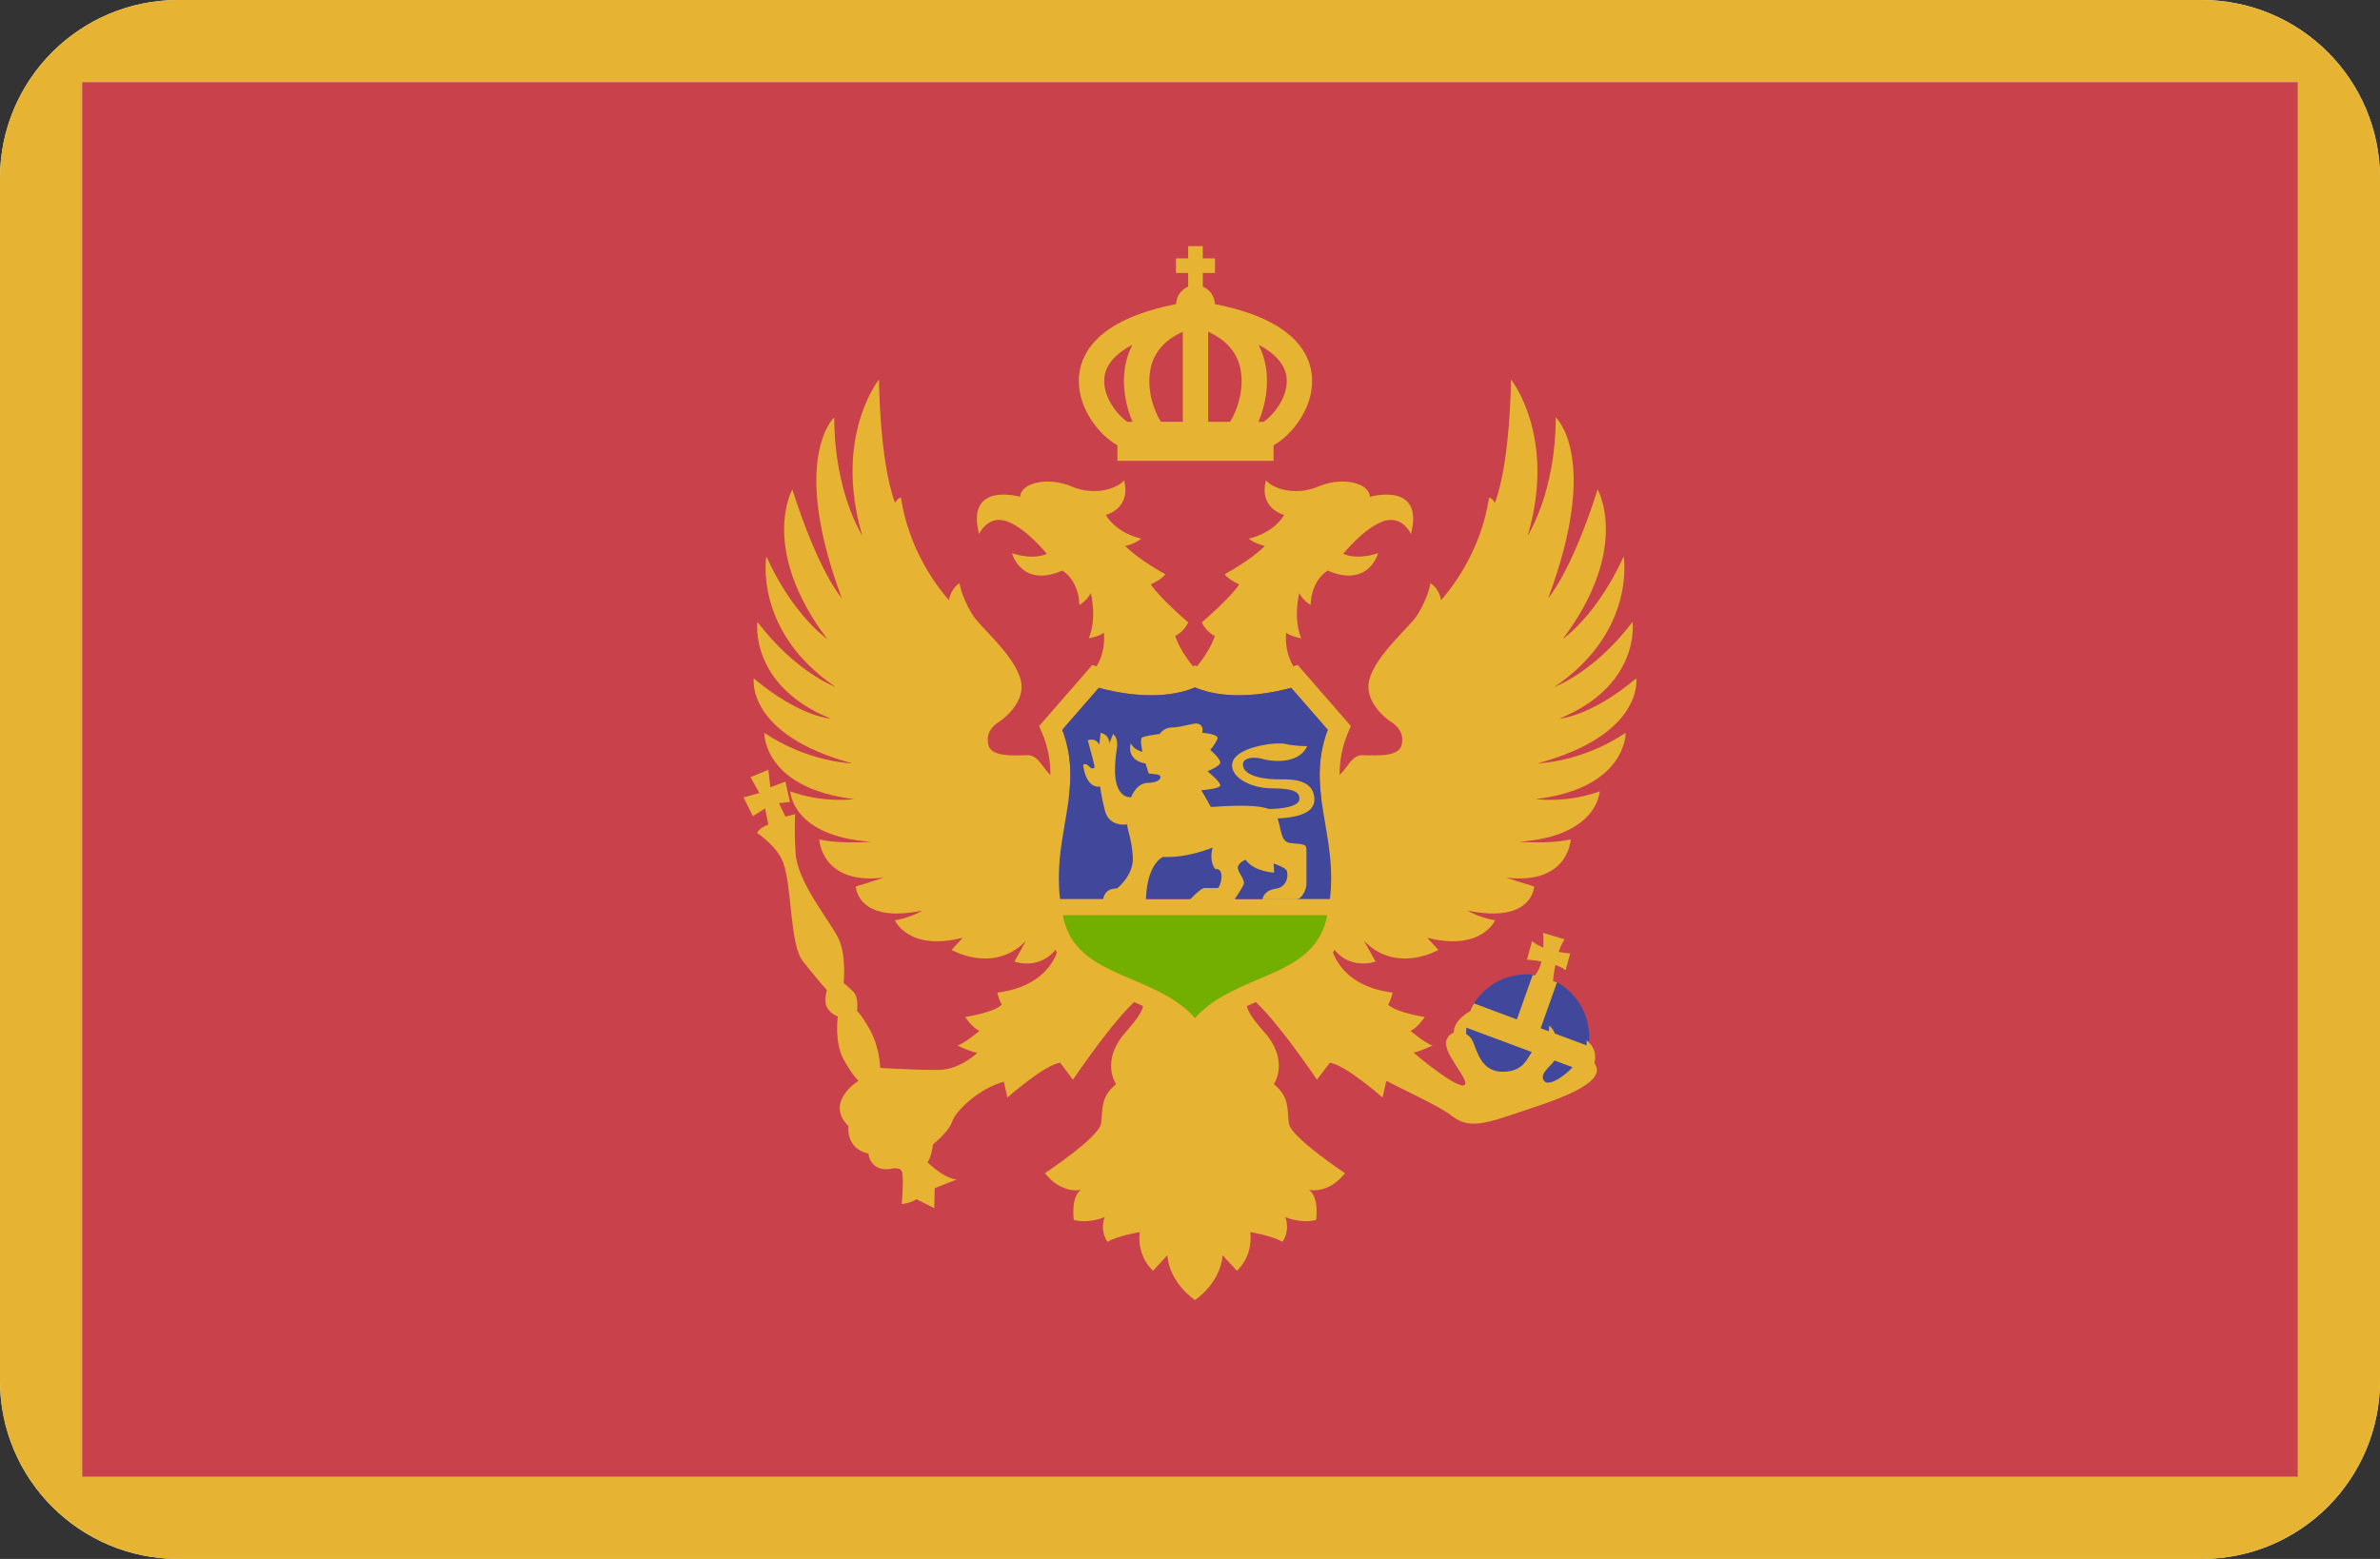 <svg xmlns="http://www.w3.org/2000/svg" xml:space="preserve" width="512" height="335.45"><rect width="100%" height="100%" fill="#333333" stroke="none"/><g transform="translate(0 -88.275)"><path style="fill:#f5f5f5" d="M17.655 105.929h476.69v300.14H17.655z"/><path style="fill:#f5f5f5" d="M473.655 88.275H38.345C17.167 88.275 0 105.442 0 126.62v258.76c0 21.177 17.167 38.345 38.345 38.345h435.31c21.177 0 38.345-17.167 38.345-38.345V126.62c0-21.178-17.167-38.345-38.345-38.345zm20.69 317.793H17.655V105.93h476.69z"/><circle style="fill:#f5f5f5" cx="328.43" cy="311.37" r="13.433"/><path style="fill:#f5f5f5" d="M352.003 234.242c-9.886 8.311-16.535 8.661-16.535 8.661 17.586-7.174 15.748-20.822 15.748-20.822-8.311 10.936-16.798 13.998-16.798 13.998 17.673-11.986 14.873-28.084 14.873-28.084-5.774 12.774-13.079 17.76-13.079 17.76 14.698-19.554 7.48-32.152 7.48-32.152-5.774 18.11-10.63 23.36-10.63 23.36 11.286-30.184 1.619-38.889 1.619-38.889 0 16.185-6.037 25.459-6.037 25.459 6.3-21.347-3.587-33.596-3.587-33.596s-.093 17.404-3.445 26.52c-.804-1.222-1.28-1.06-1.28-1.06-1.704 11.179-7.712 19.049-10.306 22.01-.576-2.786-2.308-3.639-2.308-3.639s-.312 2.735-2.766 6.769c-1.608 2.643-9.204 8.806-10.429 14.23-.982 4.349 3.325 7.961 4.724 8.836 1.4.875 2.887 2.45 2.274 4.986-.612 2.537-5.162 2.274-8.399 2.187-3.237-.087-3.674 5.249-7.262 5.075l-.608 3.98-1.405.307s-14.698 29.289-15.949 39.255l-10.823 1.427-10.823-1.427c-1.251-9.966-15.949-39.255-15.949-39.255l-1.405-.307-.608-3.98c-3.587.175-4.024-5.162-7.262-5.075-3.238.087-7.787.35-8.399-2.187-.612-2.537.875-4.113 2.274-4.986 1.4-.875 5.707-4.488 4.724-8.836-1.225-5.425-8.821-11.587-10.429-14.23-2.454-4.033-2.766-6.769-2.766-6.769s-1.732.853-2.308 3.639c-2.593-2.963-8.601-10.831-10.305-22.01 0 0-.476-.161-1.28 1.06-3.352-9.117-3.445-26.52-3.445-26.52s-9.886 12.248-3.587 33.596c0 0-6.037-9.273-6.037-25.459 0 0-9.667 8.705 1.619 38.889 0 0-4.855-5.249-10.63-23.36 0 0-7.218 12.598 7.48 32.152 0 0-7.305-4.986-13.079-17.76 0 0-2.799 16.098 14.873 28.084 0 0-8.487-3.062-16.798-13.998 0 0-1.837 13.649 15.748 20.822 0 0-6.649-.35-16.535-8.661 0 0-1.75 12.074 21.172 18.285 0 0-9.362-.175-18.898-6.562 0 0-.263 11.898 19.335 14.261 0 0-6.474.962-13.736-1.662 0 0 .263 9.623 17.323 10.848 0 0-6.737.525-11.111-.525 0 0 .437 9.886 13.911 8.224 0 0-4.55 1.487-6.037 1.924 0 0 .263 8.071 14.304 5.184 0 0-2.494 1.553-5.906 2.078 0 0 2.887 6.737 14.611 3.762l-2.406 2.625s9.055 5.249 16.01-1.969l-2.494 4.462s5.906 2.231 9.58-3.543c0 0-1.006 8.661-13.255 10.237 0 0 .437 1.837.962 2.537 0 0-.788 1.487-7.874 2.712 0 0 1.487 2.274 3.062 2.975 0 0-3.062 2.625-4.724 3.149 0 0 2.625 1.312 4.287 1.575 0 0-3.674 3.587-8.224 3.674-4.55.087-12.685-.438-12.685-.438s-.087-4.374-2.187-8.137c-2.1-3.762-2.799-4.046-2.799-4.046s.459-3.018-.853-4.265c-1.312-1.247-2.034-1.837-2.034-1.837s.7-6.037-1.225-9.799c-1.924-3.762-8.749-11.986-9.099-18.11-.35-6.124-.087-8.399-.087-8.399l-2.1.525-1.4-2.887 2.362-.263-.962-4.374-3.238 1.225-.438-3.762-3.849 1.575 1.924 3.412-3.412.962 2.013 4.024 2.625-1.662.7 3.499s-1.575.35-2.45 1.75c0 0 4.329 2.873 5.599 6.3 2.013 5.425 1.4 17.673 4.287 21.347 2.887 3.674 5.162 6.211 5.162 6.211s-.809 2.494.109 3.871c.919 1.378 2.231 1.772 2.231 1.772s-.788 5.578 1.247 9.252c2.034 3.674 3.215 4.594 3.215 4.594s-7.415 4.527-2.165 9.777c0 0-.7 4.768 4.287 5.906 0 0 .263 3.762 4.55 3.325 0 0 2.1-.612 2.625.438.525 1.049 0 7.086 0 7.086s1.924-.175 3.149-1.049l3.849 1.924.087-4.287 4.812-1.924s-2.1.35-6.387-3.674c0 0 .7-.438 1.225-3.85 0 0 3.412-2.712 4.113-4.899.7-2.187 5.512-6.999 11.111-8.574l.766 3.412s8.006-7.086 11.351-7.48l2.756 3.63s10.324-15.31 14.873-18.023c-.35 1.225 2.187 1.4-3.456 7.699-5.643 6.3-2.144 11.286-2.144 11.286-3.499 2.887-2.799 5.512-3.238 8.487-.437 2.975-12.074 10.674-12.074 10.674 3.674 4.637 7.787 3.587 7.787 3.587-2.275 1.487-1.575 6.474-1.575 6.474 3.325.875 6.649-.612 6.649-.612-1.138 3.149.612 5.336.612 5.336 2.1-1.312 6.912-2.1 6.912-2.1-.612 5.425 2.887 8.311 2.887 8.311l3.062-3.325c.525 6.124 5.95 9.624 5.95 9.624s5.425-3.5 5.95-9.624l3.062 3.325s3.5-2.887 2.887-8.311c0 0 4.812.788 6.912 2.1 0 0 1.75-2.187.612-5.336 0 0 3.325 1.487 6.649.612 0 0 .7-4.987-1.575-6.474 0 0 4.113 1.049 7.787-3.587 0 0-11.636-7.699-12.074-10.674-.437-2.975.263-5.599-3.238-8.487 0 0 3.499-4.987-2.144-11.286-5.643-6.3-3.106-6.475-3.456-7.699 4.55 2.712 14.873 18.023 14.873 18.023l2.756-3.63c3.347.394 11.351 7.48 11.351 7.48l.766-3.412.145-.158c4.174 2.248 11.068 5.288 13.854 7.418 2.975 2.275 5.425 2.45 12.598 0 7.175-2.45 20.522-6.217 18.548-10.674-.108-.243-.23-.406-.348-.596.313-1.151.442-3.16-1.665-4.916 0 0 .025.489.008 1.117l-6.839-2.549c-.226-.605-.564-1.198-1.217-1.717 0 0 .01.525-.084 1.233l-1.754-.654 3.501-9.849c-.265-.148-.563-.231-.838-.361.071-.892.239-2.125.5-3.414.855.299 1.636.668 2.202 1.131l.988-3.606s-1.063-.07-2.464-.332c.354-1.088.774-2.065 1.273-2.696l-4.637-1.4s.12 1.405.038 3.158c-.885-.359-1.729-.815-2.411-1.399l-1.087 4.002c.373.022 1.639.131 3.106.393-.265 1.175-.732 2.217-1.401 2.999-.165-.022-.318-.082-.486-.098l-3.4 9.565-9.22-3.436c-.395.622-.7 1.3-.985 1.986.049-.1.093-.256.145-.319 0 0-3.567 1.866-3.518 4.607-.657.249-1.233.742-1.558 1.597-1.049 2.756 5.38 8.924 3.806 9.711-1.546.772-9.623-5.88-10.918-6.997 1.665-.323 4.094-1.533 4.094-1.533-1.663-.525-4.724-3.149-4.724-3.149 1.575-.7 3.062-2.975 3.062-2.975-7.086-1.225-7.874-2.712-7.874-2.712.525-.7.962-2.537.962-2.537-12.248-1.575-13.255-10.237-13.255-10.237 3.674 5.774 9.58 3.543 9.58 3.543l-2.494-4.462c6.955 7.218 16.01 1.969 16.01 1.969l-2.406-2.625c11.723 2.975 14.611-3.762 14.611-3.762-3.412-.525-5.906-2.078-5.906-2.078 14.042 2.887 14.304-5.184 14.304-5.184-1.487-.438-6.037-1.924-6.037-1.924 13.473 1.663 13.911-8.224 13.911-8.224-4.374 1.049-11.111.525-11.111.525 17.06-1.225 17.323-10.848 17.323-10.848-7.262 2.625-13.736 1.662-13.736 1.662 19.597-2.362 19.335-14.261 19.335-14.261-9.536 6.387-18.898 6.562-18.898 6.562 22.932-6.214 21.182-18.286 21.182-18.286zm-19.882 86.547c-.935-1.518 1.293-2.876 2.296-4.321l3.878 1.444c-1.317 1.572-5.21 4.442-6.174 2.877zm-2.591-6.141c-1.258 1.949-2.133 4.135-6.005 4.239-4.855.131-5.643-4.2-6.692-6.562-.306-.689-.834-1.209-1.44-1.566-.002-.424.02-.889.057-1.359z"/><path style="fill:#f5f5f5" d="M255.635 222.212s-6.233-5.315-8.071-8.202c0 0 2.1-.853 3.149-2.165 0 0-5.643-3.018-8.661-6.102 0 0 1.969-.328 3.478-1.575 0 0-5.068-.916-7.638-5.066 5.859-2.001 3.898-7.467 3.898-7.467-1.181 1.575-6.037 3.543-11.286 1.312s-11.023-.657-11.023 2.231c0 0-11.811-3.412-8.858 8.006 0 0 1.902-4.265 6.102-2.69 4.2 1.575 8.465 6.955 8.465 6.955s-2.625 1.443-7.48-.131c0 0 1.969 7.545 10.827 3.74 0 0 3.499 1.881 3.674 7.393 0 0 1.487-.788 2.45-2.537 0 0 1.4 5.336-.437 9.711 0 0 2.45-.437 3.238-1.225 0 0 .7 4.637-2.362 8.399 0 0 13.451 6.409 21.982-.612 0 0-3.215-3.674-4.265-7.086-.004-.003 1.767-.725 2.818-2.889z"/><path style="fill:#f5f5f5" d="M294.677 195.177c0-2.887-5.774-4.462-11.023-2.231s-10.105.263-11.286-1.312c0 0-1.962 5.466 3.898 7.467-2.57 4.15-7.638 5.066-7.638 5.066 1.51 1.247 3.478 1.575 3.478 1.575-3.018 3.084-8.661 6.102-8.661 6.102 1.049 1.312 3.149 2.165 3.149 2.165-1.837 2.887-8.071 8.202-8.071 8.202 1.049 2.165 2.822 2.887 2.822 2.887-1.049 3.412-4.265 7.086-4.265 7.086 8.53 7.021 21.982.612 21.982.612-3.062-3.762-2.362-8.399-2.362-8.399.788.788 3.238 1.225 3.238 1.225-1.837-4.374-.437-9.711-.437-9.711.962 1.75 2.45 2.537 2.45 2.537.175-5.512 3.674-7.393 3.674-7.393 8.858 3.806 10.827-3.74 10.827-3.74-4.855 1.575-7.48.131-7.48.131s4.265-5.38 8.465-6.955c4.2-1.575 6.102 2.69 6.102 2.69 2.948-11.415-8.862-8.004-8.862-8.004z"/><path style="fill:#f5f5f5" d="M289.329 264.883c-1.152-6.706-2.145-12.498.748-19.134l.54-1.239-11.457-13.156-1.354.451c-.117.04-12.092 3.955-19.769.115l-.958-.479-.958.479c-7.641 3.829-19.648-.075-19.772-.117l-1.354-.447-11.455 13.154.54 1.239c2.893 6.636 1.9 12.428.748 19.134-1.085 6.332-2.316 13.51-.15 22.263 2.351 9.502 10.268 12.879 17.25 15.863 5.383 2.297 10.466 4.467 13.34 9.022l1.81 2.87 1.81-2.87c2.874-4.555 7.957-6.724 13.34-9.022 6.984-2.983 14.899-6.36 17.25-15.863 2.167-8.753.935-15.932-.149-22.263zm-60.807-19.576 7.863-9.027c3.562.979 13.19 3.097 20.693-.088 7.502 3.186 17.13 1.066 20.693.088l7.863 9.027c-2.761 7.272-1.674 13.611-.526 20.3.859 5.012 1.714 10.175.996 16.121h-58.052c-.717-5.946.138-11.109.996-16.121 1.148-6.688 2.235-13.029-.526-20.3zm42.026 53.764c-4.866 2.078-9.873 4.214-13.47 8.269-3.597-4.055-8.604-6.191-13.47-8.269-6.828-2.915-12.719-5.463-14.662-12.618h56.262c-1.941 7.156-7.832 9.703-14.66 12.618z"/><path style="fill:#f5f5f5" d="m228.522 245.307 7.863-9.027c3.562.979 13.19 3.097 20.693-.088 7.502 3.186 17.13 1.066 20.693.088l7.863 9.027c-2.761 7.272-1.674 13.611-.526 20.3.859 5.012 1.714 10.175.996 16.121h-58.052c-.717-5.946.138-11.109.996-16.121 1.148-6.688 2.235-13.029-.526-20.3zm.124 39.897c.067.307.11.602.188.914 1.839 7.431 7.834 9.99 14.776 12.953 4.866 2.078 9.873 4.214 13.47 8.269 3.597-4.055 8.604-6.191 13.47-8.269 6.942-2.964 12.937-5.523 14.776-12.953.077-.311.12-.607.188-.914z"/><path style="fill:#f5f5f5" d="M282.763 260.391c0-3.871-3.679-4.481-7.023-4.415-3.345.067-8.237-.544-8.361-3.144-.077-1.621 2.643-1.772 4.415-1.204 1.028.33 7.424 1.472 9.431-2.809 0 0-2.339.075-4.808-.479-1.902-.427-9.707.545-11.112 3.555-1.405 3.01 3.125 6.014 8.342 6.014 5.217 0 5.933 1.044 5.892 2.316-.054 1.672-4.191 2.145-6.569 2.123-3.743-1.359-12.477-.295-12.519-.46-.05-.202-2.015-3.575-2.015-3.575s3.576-.252 4.029-.907c.453-.654-2.713-3.169-2.713-3.169s2.663-1.062 2.764-1.817c.11-.831-2.162-2.798-2.162-2.798s.878-.865 1.538-2.342c.472-1.055-3.277-1.337-3.277-1.337.201-.802.124-1.581-.87-1.94-.768-.277-3.612.802-5.551.802s-2.676 1.405-2.676 1.405-3.411.402-3.88.802c-.468.402.134 3.01.134 3.01-1.739-.267-2.541-1.806-2.541-1.806-.87 3.946 3.211 4.348 3.211 4.348l.669 2.141 1.672.201c1.672.201.87 1.806-1.739 1.806s-3.716 3.112-3.716 3.112c-1.813.051-2.82-1.41-3.223-3.274-.444-2.051-.182-5.203.151-7.201.403-2.418-.806-3.123-.806-3.123l-.806 2.015c-.05-2.065-1.864-2.266-1.864-2.266l-.302 2.518c-.907-1.662-2.467-.907-2.467-.907s1.511 5.439 1.461 5.741c-.051.302-.554.554-1.259-.202-.705-.756-1.208-.252-1.208-.252.756 5.439 3.672 4.641 3.672 4.641s.13 1.704 1.011 5.163c.94 3.693 4.808 2.998 4.808 2.998 0 1.204.937 2.943 1.204 6.956.267 4.013-3.411 6.823-3.411 6.823-3.345-.067-3.01 3.211-3.01 3.211h9.23c0-8.535 3.669-9.998 3.669-9.998 5.439.252 10.677-2.015 10.677-2.015-.806 3.274.605 4.633.605 4.633 2.216-.302 1.108 4.079.453 4.079h-2.82c-.805 0-3.123 2.518-3.123 2.518h9.569s1.461-2.115 1.964-3.172c.503-1.058-1.108-2.518-1.208-3.626-.1-1.108 1.662-1.813 1.662-1.813 1.864 2.618 6.144 2.77 6.144 2.77l-.1-1.964s2.216.756 2.72 1.41c.503.654.403 3.677-2.266 4.029-2.669.352-2.871 2.266-2.871 2.266h7.303c1.209 0 2.165-2.266 2.165-3.123v-7.656c0-1.208-1.007-1.057-3.374-1.31-2.15-.228-1.944-2.581-2.83-5.312 3.108-.105 7.915-.785 7.915-3.99zm-.566-91.52c-.599-5.281-4.809-12.006-20.844-15.158-.053-1.704-1.101-3.148-2.6-3.756v-2.943h2.625v-3.149h-2.625v-2.624h-3.149v2.625h-2.625v3.149h2.625v2.943c-1.497.608-2.547 2.052-2.6 3.756-16.035 3.153-20.245 9.877-20.844 15.158-.747 6.585 3.969 12.829 8.221 15.222v3.341h33.596v-3.341c4.251-2.393 8.966-8.638 8.22-15.223zm-17.588 10.165h-4.702v-19.369c3.876 1.751 6.274 4.436 6.972 8.124.869 4.592-.967 9.274-2.27 11.245zm-17.132-11.248c.698-3.688 3.095-6.372 6.972-8.122v19.369h-4.703c-1.305-1.97-3.14-6.653-2.269-11.247zm-3.887-5.318c-.772 1.547-1.265 3.094-1.516 4.515-.76 4.302.111 8.674 1.551 12.051h-1.103c-2.356-1.622-5.383-5.612-4.936-9.549.311-2.755 2.4-5.118 6.004-7.017zm28.245 16.566h-1.106c1.44-3.375 2.312-7.747 1.553-12.049-.252-1.421-.744-2.97-1.517-4.518 3.605 1.899 5.694 4.264 6.005 7.017.447 3.938-2.58 7.928-4.935 9.55z"/></g><path style="fill:#c8414b;stroke-width:1" d="M17.655 17.654h476.69v300.14H17.655z"/><path style="fill:#e6b432;stroke-width:1" d="M473.655 0H38.345C17.167 0 0 17.167 0 38.345v258.76c0 21.177 17.167 38.345 38.345 38.345h435.31c21.177 0 38.345-17.167 38.345-38.345V38.345C512 17.167 494.833 0 473.655 0zm20.69 317.793H17.655V17.655h476.69z"/><circle style="fill:#41479b;stroke-width:1" cx="328.43" cy="223.095" r="13.433"/><path style="fill:#e6b432" d="M352.003 234.242c-9.886 8.311-16.535 8.661-16.535 8.661 17.586-7.174 15.748-20.822 15.748-20.822-8.311 10.936-16.798 13.998-16.798 13.998 17.673-11.986 14.873-28.084 14.873-28.084-5.774 12.774-13.079 17.76-13.079 17.76 14.698-19.554 7.48-32.152 7.48-32.152-5.774 18.11-10.63 23.36-10.63 23.36 11.286-30.184 1.619-38.889 1.619-38.889 0 16.185-6.037 25.459-6.037 25.459 6.3-21.347-3.587-33.596-3.587-33.596s-.093 17.404-3.445 26.52c-.804-1.222-1.28-1.06-1.28-1.06-1.704 11.179-7.712 19.049-10.306 22.01-.576-2.786-2.308-3.639-2.308-3.639s-.312 2.735-2.766 6.769c-1.608 2.643-9.204 8.806-10.429 14.23-.982 4.349 3.325 7.961 4.724 8.836 1.4.875 2.887 2.45 2.274 4.986-.612 2.537-5.162 2.274-8.399 2.187-3.237-.087-3.674 5.249-7.262 5.075l-.608 3.98-1.405.307s-14.698 29.289-15.949 39.255l-10.823 1.427-10.823-1.427c-1.251-9.966-15.949-39.255-15.949-39.255l-1.405-.307-.608-3.98c-3.587.175-4.024-5.162-7.262-5.075-3.238.087-7.787.35-8.399-2.187-.612-2.537.875-4.113 2.274-4.986 1.4-.875 5.707-4.488 4.724-8.836-1.225-5.425-8.821-11.587-10.429-14.23-2.454-4.033-2.766-6.769-2.766-6.769s-1.732.853-2.308 3.639c-2.593-2.963-8.601-10.831-10.305-22.01 0 0-.476-.161-1.28 1.06-3.352-9.117-3.445-26.52-3.445-26.52s-9.886 12.248-3.587 33.596c0 0-6.037-9.273-6.037-25.459 0 0-9.667 8.705 1.619 38.889 0 0-4.855-5.249-10.63-23.36 0 0-7.218 12.598 7.48 32.152 0 0-7.305-4.986-13.079-17.76 0 0-2.799 16.098 14.873 28.084 0 0-8.487-3.062-16.798-13.998 0 0-1.837 13.649 15.748 20.822 0 0-6.649-.35-16.535-8.661 0 0-1.75 12.074 21.172 18.285 0 0-9.362-.175-18.898-6.562 0 0-.263 11.898 19.335 14.261 0 0-6.474.962-13.736-1.662 0 0 .263 9.623 17.323 10.848 0 0-6.737.525-11.111-.525 0 0 .437 9.886 13.911 8.224 0 0-4.55 1.487-6.037 1.924 0 0 .263 8.071 14.304 5.184 0 0-2.494 1.553-5.906 2.078 0 0 2.887 6.737 14.611 3.762l-2.406 2.625s9.055 5.249 16.01-1.969l-2.494 4.462s5.906 2.231 9.58-3.543c0 0-1.006 8.661-13.255 10.237 0 0 .437 1.837.962 2.537 0 0-.788 1.487-7.874 2.712 0 0 1.487 2.274 3.062 2.975 0 0-3.062 2.625-4.724 3.149 0 0 2.625 1.312 4.287 1.575 0 0-3.674 3.587-8.224 3.674-4.55.087-12.685-.438-12.685-.438s-.087-4.374-2.187-8.137c-2.1-3.762-2.799-4.046-2.799-4.046s.459-3.018-.853-4.265c-1.312-1.247-2.034-1.837-2.034-1.837s.7-6.037-1.225-9.799c-1.924-3.762-8.749-11.986-9.099-18.11-.35-6.124-.087-8.399-.087-8.399l-2.1.525-1.4-2.887 2.362-.263-.962-4.374-3.238 1.225-.438-3.762-3.849 1.575 1.924 3.412-3.412.962 2.013 4.024 2.625-1.662.7 3.499s-1.575.35-2.45 1.75c0 0 4.329 2.873 5.599 6.3 2.013 5.425 1.4 17.673 4.287 21.347 2.887 3.674 5.162 6.211 5.162 6.211s-.809 2.494.109 3.871c.919 1.378 2.231 1.772 2.231 1.772s-.788 5.578 1.247 9.252c2.034 3.674 3.215 4.594 3.215 4.594s-7.415 4.527-2.165 9.777c0 0-.7 4.768 4.287 5.906 0 0 .263 3.762 4.55 3.325 0 0 2.1-.612 2.625.438.525 1.049 0 7.086 0 7.086s1.924-.175 3.149-1.049l3.849 1.924.087-4.287 4.812-1.924s-2.1.35-6.387-3.674c0 0 .7-.438 1.225-3.85 0 0 3.412-2.712 4.113-4.899.7-2.187 5.512-6.999 11.111-8.574l.766 3.412s8.006-7.086 11.351-7.48l2.756 3.63s10.324-15.31 14.873-18.023c-.35 1.225 2.187 1.4-3.456 7.699-5.643 6.3-2.144 11.286-2.144 11.286-3.499 2.887-2.799 5.512-3.238 8.487-.437 2.975-12.074 10.674-12.074 10.674 3.674 4.637 7.787 3.587 7.787 3.587-2.275 1.487-1.575 6.474-1.575 6.474 3.325.875 6.649-.612 6.649-.612-1.138 3.149.612 5.336.612 5.336 2.1-1.312 6.912-2.1 6.912-2.1-.612 5.425 2.887 8.311 2.887 8.311l3.062-3.325c.525 6.124 5.95 9.624 5.95 9.624s5.425-3.5 5.95-9.624l3.062 3.325s3.5-2.887 2.887-8.311c0 0 4.812.788 6.912 2.1 0 0 1.75-2.187.612-5.336 0 0 3.325 1.487 6.649.612 0 0 .7-4.987-1.575-6.474 0 0 4.113 1.049 7.787-3.587 0 0-11.636-7.699-12.074-10.674-.437-2.975.263-5.599-3.238-8.487 0 0 3.499-4.987-2.144-11.286-5.643-6.3-3.106-6.475-3.456-7.699 4.55 2.712 14.873 18.023 14.873 18.023l2.756-3.63c3.347.394 11.351 7.48 11.351 7.48l.766-3.412.145-.158c4.174 2.248 11.068 5.288 13.854 7.418 2.975 2.275 5.425 2.45 12.598 0 7.175-2.45 20.522-6.217 18.548-10.674-.108-.243-.23-.406-.348-.596.313-1.151.442-3.16-1.665-4.916 0 0 .025.489.008 1.117l-6.839-2.549c-.226-.605-.564-1.198-1.217-1.717 0 0 .01.525-.084 1.233l-1.754-.654 3.501-9.849c-.265-.148-.563-.231-.838-.361.071-.892.239-2.125.5-3.414.855.299 1.636.668 2.202 1.131l.988-3.606s-1.063-.07-2.464-.332c.354-1.088.774-2.065 1.273-2.696l-4.637-1.4s.12 1.405.038 3.158c-.885-.359-1.729-.815-2.411-1.399l-1.087 4.002c.373.022 1.639.131 3.106.393-.265 1.175-.732 2.217-1.401 2.999-.165-.022-.318-.082-.486-.098l-3.4 9.565-9.22-3.436c-.395.622-.7 1.3-.985 1.986.049-.1.093-.256.145-.319 0 0-3.567 1.866-3.518 4.607-.657.249-1.233.742-1.558 1.597-1.049 2.756 5.38 8.924 3.806 9.711-1.546.772-9.623-5.88-10.918-6.997 1.665-.323 4.094-1.533 4.094-1.533-1.663-.525-4.724-3.149-4.724-3.149 1.575-.7 3.062-2.975 3.062-2.975-7.086-1.225-7.874-2.712-7.874-2.712.525-.7.962-2.537.962-2.537-12.248-1.575-13.255-10.237-13.255-10.237 3.674 5.774 9.58 3.543 9.58 3.543l-2.494-4.462c6.955 7.218 16.01 1.969 16.01 1.969l-2.406-2.625c11.723 2.975 14.611-3.762 14.611-3.762-3.412-.525-5.906-2.078-5.906-2.078 14.042 2.887 14.304-5.184 14.304-5.184-1.487-.438-6.037-1.924-6.037-1.924 13.473 1.663 13.911-8.224 13.911-8.224-4.374 1.049-11.111.525-11.111.525 17.06-1.225 17.323-10.848 17.323-10.848-7.262 2.625-13.736 1.662-13.736 1.662 19.597-2.362 19.335-14.261 19.335-14.261-9.536 6.387-18.898 6.562-18.898 6.562 22.932-6.214 21.182-18.286 21.182-18.286zm-19.882 86.547c-.935-1.518 1.293-2.876 2.296-4.321l3.878 1.444c-1.317 1.572-5.21 4.442-6.174 2.877zm-2.591-6.141c-1.258 1.949-2.133 4.135-6.005 4.239-4.855.131-5.643-4.2-6.692-6.562-.306-.689-.834-1.209-1.44-1.566-.002-.424.02-.889.057-1.359z" transform="translate(0 -88.275)"/><path style="fill:#e6b432" d="M255.635 222.212s-6.233-5.315-8.071-8.202c0 0 2.1-.853 3.149-2.165 0 0-5.643-3.018-8.661-6.102 0 0 1.969-.328 3.478-1.575 0 0-5.068-.916-7.638-5.066 5.859-2.001 3.898-7.467 3.898-7.467-1.181 1.575-6.037 3.543-11.286 1.312s-11.023-.657-11.023 2.231c0 0-11.811-3.412-8.858 8.006 0 0 1.902-4.265 6.102-2.69 4.2 1.575 8.465 6.955 8.465 6.955s-2.625 1.443-7.48-.131c0 0 1.969 7.545 10.827 3.74 0 0 3.499 1.881 3.674 7.393 0 0 1.487-.788 2.45-2.537 0 0 1.4 5.336-.437 9.711 0 0 2.45-.437 3.238-1.225 0 0 .7 4.637-2.362 8.399 0 0 13.451 6.409 21.982-.612 0 0-3.215-3.674-4.265-7.086-.004-.003 1.767-.725 2.818-2.889z" transform="translate(0 -88.275)"/><path style="fill:#e6b432" d="M294.677 195.177c0-2.887-5.774-4.462-11.023-2.231s-10.105.263-11.286-1.312c0 0-1.962 5.466 3.898 7.467-2.57 4.15-7.638 5.066-7.638 5.066 1.51 1.247 3.478 1.575 3.478 1.575-3.018 3.084-8.661 6.102-8.661 6.102 1.049 1.312 3.149 2.165 3.149 2.165-1.837 2.887-8.071 8.202-8.071 8.202 1.049 2.165 2.822 2.887 2.822 2.887-1.049 3.412-4.265 7.086-4.265 7.086 8.53 7.021 21.982.612 21.982.612-3.062-3.762-2.362-8.399-2.362-8.399.788.788 3.238 1.225 3.238 1.225-1.837-4.374-.437-9.711-.437-9.711.962 1.75 2.45 2.537 2.45 2.537.175-5.512 3.674-7.393 3.674-7.393 8.858 3.806 10.827-3.74 10.827-3.74-4.855 1.575-7.48.131-7.48.131s4.265-5.38 8.465-6.955c4.2-1.575 6.102 2.69 6.102 2.69 2.948-11.415-8.862-8.004-8.862-8.004z" transform="translate(0 -88.275)"/><path style="fill:#e6b432" d="M289.329 264.883c-1.152-6.706-2.145-12.498.748-19.134l.54-1.239-11.457-13.156-1.354.451c-.117.04-12.092 3.955-19.769.115l-.958-.479-.958.479c-7.641 3.829-19.648-.075-19.772-.117l-1.354-.447-11.455 13.154.54 1.239c2.893 6.636 1.9 12.428.748 19.134-1.085 6.332-2.316 13.51-.15 22.263 2.351 9.502 10.268 12.879 17.25 15.863 5.383 2.297 10.466 4.467 13.34 9.022l1.81 2.87 1.81-2.87c2.874-4.555 7.957-6.724 13.34-9.022 6.984-2.983 14.899-6.36 17.25-15.863 2.167-8.753.935-15.932-.149-22.263zm-60.807-19.576 7.863-9.027c3.562.979 13.19 3.097 20.693-.088 7.502 3.186 17.13 1.066 20.693.088l7.863 9.027c-2.761 7.272-1.674 13.611-.526 20.3.859 5.012 1.714 10.175.996 16.121h-58.052c-.717-5.946.138-11.109.996-16.121 1.148-6.688 2.235-13.029-.526-20.3zm42.026 53.764c-4.866 2.078-9.873 4.214-13.47 8.269-3.597-4.055-8.604-6.191-13.47-8.269-6.828-2.915-12.719-5.463-14.662-12.618h56.262c-1.941 7.156-7.832 9.703-14.66 12.618z" transform="translate(0 -88.275)"/><path style="fill:#41479b;stroke-width:1" d="m228.522 157.032 7.863-9.027c3.562.979 13.19 3.097 20.693-.088 7.502 3.186 17.13 1.066 20.693.088l7.863 9.027c-2.761 7.272-1.674 13.611-.526 20.3.859 5.012 1.714 10.175.996 16.121h-58.052c-.717-5.946.138-11.109.996-16.121 1.148-6.688 2.235-13.029-.526-20.3z"/><path style="fill:#73af00;stroke-width:1" d="M228.646 196.929c.067.307.11.602.188.914 1.839 7.431 7.834 9.99 14.776 12.953 4.866 2.078 9.873 4.214 13.47 8.269 3.597-4.055 8.604-6.191 13.47-8.269 6.942-2.964 12.937-5.523 14.776-12.953.077-.311.12-.607.188-.914z"/><path style="fill:#e6b432" d="M282.763 260.391c0-3.871-3.679-4.481-7.023-4.415-3.345.067-8.237-.544-8.361-3.144-.077-1.621 2.643-1.772 4.415-1.204 1.028.33 7.424 1.472 9.431-2.809 0 0-2.339.075-4.808-.479-1.902-.427-9.707.545-11.112 3.555-1.405 3.01 3.125 6.014 8.342 6.014 5.217 0 5.933 1.044 5.892 2.316-.054 1.672-4.191 2.145-6.569 2.123-3.743-1.359-12.477-.295-12.519-.46-.05-.202-2.015-3.575-2.015-3.575s3.576-.252 4.029-.907c.453-.654-2.713-3.169-2.713-3.169s2.663-1.062 2.764-1.817c.11-.831-2.162-2.798-2.162-2.798s.878-.865 1.538-2.342c.472-1.055-3.277-1.337-3.277-1.337.201-.802.124-1.581-.87-1.94-.768-.277-3.612.802-5.551.802s-2.676 1.405-2.676 1.405-3.411.402-3.88.802c-.468.402.134 3.01.134 3.01-1.739-.267-2.541-1.806-2.541-1.806-.87 3.946 3.211 4.348 3.211 4.348l.669 2.141 1.672.201c1.672.201.87 1.806-1.739 1.806s-3.716 3.112-3.716 3.112c-1.813.051-2.82-1.41-3.223-3.274-.444-2.051-.182-5.203.151-7.201.403-2.418-.806-3.123-.806-3.123l-.806 2.015c-.05-2.065-1.864-2.266-1.864-2.266l-.302 2.518c-.907-1.662-2.467-.907-2.467-.907s1.511 5.439 1.461 5.741c-.051.302-.554.554-1.259-.202-.705-.756-1.208-.252-1.208-.252.756 5.439 3.672 4.641 3.672 4.641s.13 1.704 1.011 5.163c.94 3.693 4.808 2.998 4.808 2.998 0 1.204.937 2.943 1.204 6.956.267 4.013-3.411 6.823-3.411 6.823-3.345-.067-3.01 3.211-3.01 3.211h9.23c0-8.535 3.669-9.998 3.669-9.998 5.439.252 10.677-2.015 10.677-2.015-.806 3.274.605 4.633.605 4.633 2.216-.302 1.108 4.079.453 4.079h-2.82c-.805 0-3.123 2.518-3.123 2.518h9.569s1.461-2.115 1.964-3.172c.503-1.058-1.108-2.518-1.208-3.626-.1-1.108 1.662-1.813 1.662-1.813 1.864 2.618 6.144 2.77 6.144 2.77l-.1-1.964s2.216.756 2.72 1.41c.503.654.403 3.677-2.266 4.029-2.669.352-2.871 2.266-2.871 2.266h7.303c1.209 0 2.165-2.266 2.165-3.123v-7.656c0-1.208-1.007-1.057-3.374-1.31-2.15-.228-1.944-2.581-2.83-5.312 3.108-.105 7.915-.785 7.915-3.99zm-.566-91.52c-.599-5.281-4.809-12.006-20.844-15.158-.053-1.704-1.101-3.148-2.6-3.756v-2.943h2.625v-3.149h-2.625v-2.624h-3.149v2.625h-2.625v3.149h2.625v2.943c-1.497.608-2.547 2.052-2.6 3.756-16.035 3.153-20.245 9.877-20.844 15.158-.747 6.585 3.969 12.829 8.221 15.222v3.341h33.596v-3.341c4.251-2.393 8.966-8.638 8.22-15.223zm-17.588 10.165h-4.702v-19.369c3.876 1.751 6.274 4.436 6.972 8.124.869 4.592-.967 9.274-2.27 11.245zm-17.132-11.248c.698-3.688 3.095-6.372 6.972-8.122v19.369h-4.703c-1.305-1.97-3.14-6.653-2.269-11.247zm-3.887-5.318c-.772 1.547-1.265 3.094-1.516 4.515-.76 4.302.111 8.674 1.551 12.051h-1.103c-2.356-1.622-5.383-5.612-4.936-9.549.311-2.755 2.4-5.118 6.004-7.017zm28.245 16.566h-1.106c1.44-3.375 2.312-7.747 1.553-12.049-.252-1.421-.744-2.97-1.517-4.518 3.605 1.899 5.694 4.264 6.005 7.017.447 3.938-2.58 7.928-4.935 9.55z" transform="translate(0 -88.275)"/></svg>